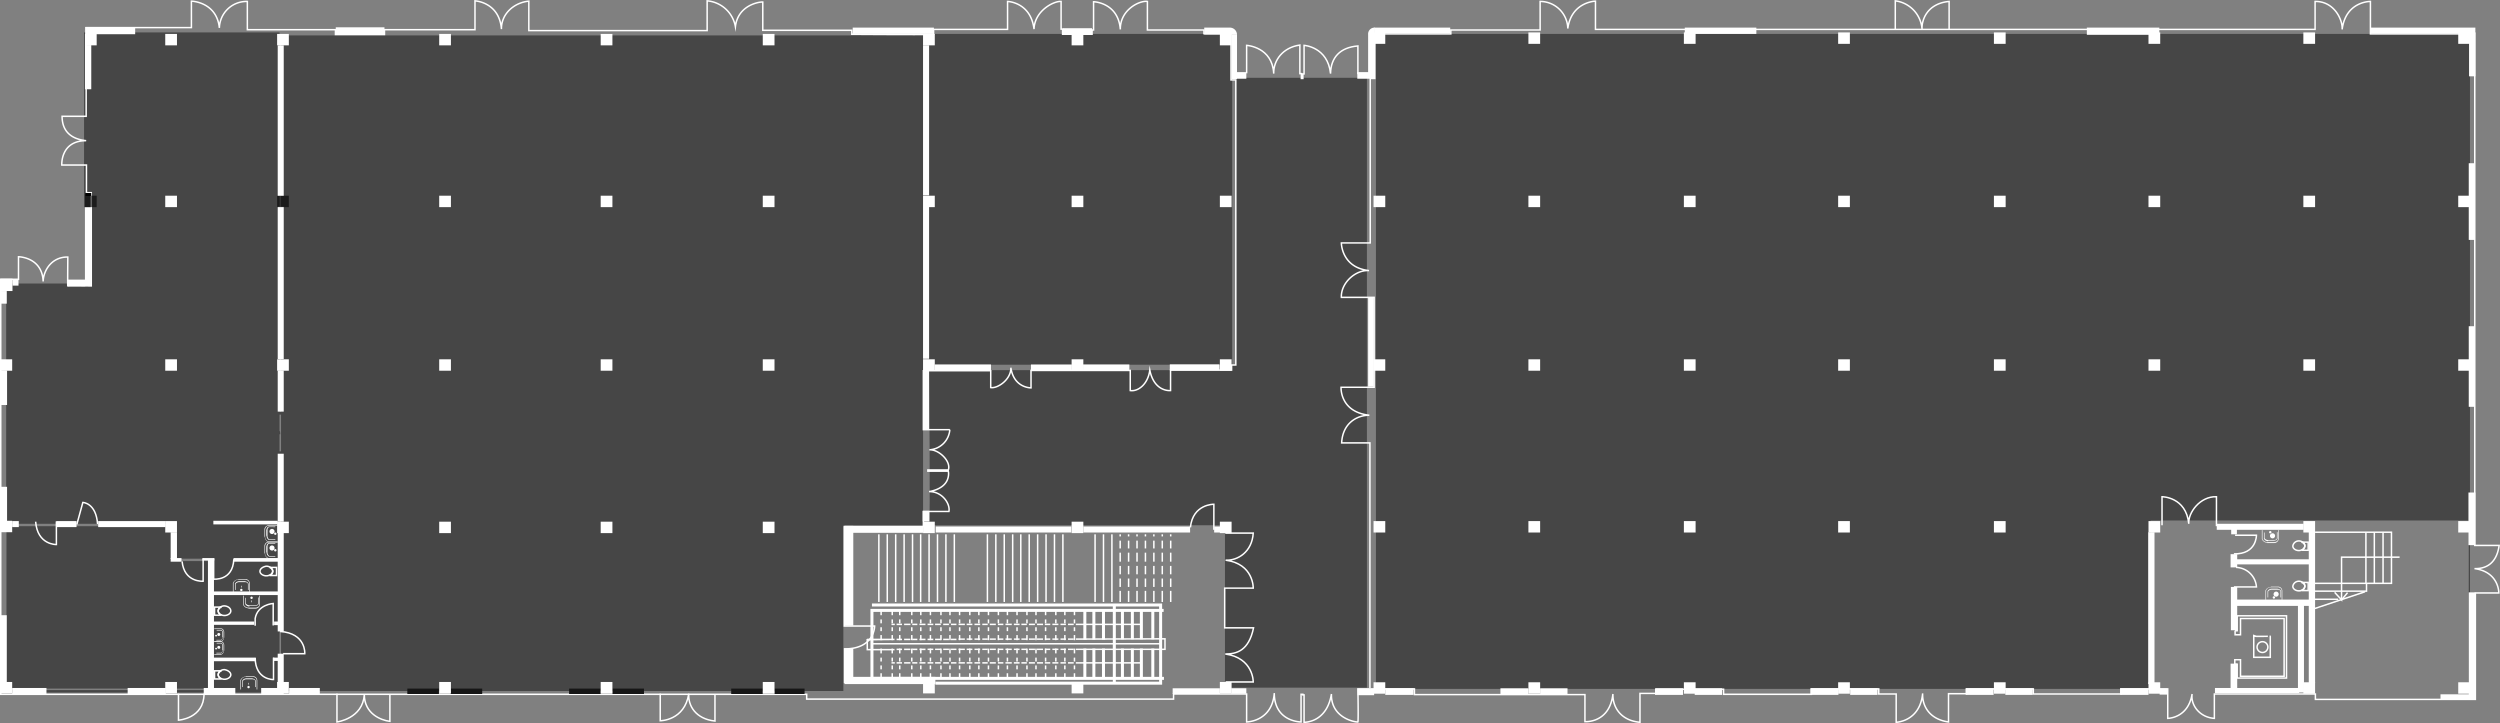 <svg id="Layer_1" data-name="Layer 1" xmlns="http://www.w3.org/2000/svg" viewBox="0 0 831.34 240.45"><rect x="0" y="0" width="831.34" height="240.45" fill="#808080" stroke="none"/><defs><style>.cls-1{fill:#464646;}.cls-2,.cls-4,.cls-5{fill:none;stroke-miterlimit:10;}.cls-2,.cls-4{stroke:#fff;}.cls-2{stroke-width:0.5px;}.cls-3{fill:#fff;}.cls-5{stroke:#464646;}.cls-6{fill:#161616;}.cls-7{opacity:0.6;isolation:isolate;}</style></defs><title>floor-1</title><g id="_1_სართული" data-name="1 სართული"><rect id="_4ოთახი" data-name="4ოთახი" class="cls-1" x="308.95" y="11.28" width="100.8" height="110"/><path id="_5ოთახი" data-name="5ოთახი" class="cls-1" d="M308.4,178.7h98.4v54H454V29.9H410.4v95.5H409v1.7H308.4S308.9,178.7,308.4,178.7Z" transform="translate(0.55 -4.02)"/><polygon id="_1ოთახი" data-name="1ოთახი" class="cls-1" points="92.95 10.78 92.95 230.28 2.05 230.28 2.05 229.48 70.25 229.48 70.25 185.78 57.25 185.78 57.25 174.18 2.05 174.18 2.05 94.28 27.95 94.28 27.95 10.78 92.95 10.78"/><polygon id="_6ოთახი" data-name="6ოთახი" class="cls-1" points="821.35 11.28 821.35 229.08 820.95 229.08 820.95 173.08 715.15 173.08 715.15 229.08 457.55 229.08 457.55 11.28 821.35 11.28"/><polygon id="_3ოთახი" data-name="3ოთახი" class="cls-1" points="306.95 11.78 306.95 175.08 280.45 175.08 280.45 229.78 93.45 229.78 93.45 11.78 306.95 11.78"/><polygon id="_2ოთახი" data-name="2ოთახი" class="cls-1" points="69.95 186.58 69.95 228.98 2.15 228.98 2.15 174.98 57.15 174.98 57.15 186.58 69.95 186.58"/><path class="cls-2" d="M407,230.8h9.2s.1-8-9.3-9.3c3.7,0,7.8-1,9.4-8.7h-9.6V199.6h9.5s.2-8.1-9.2-9.3c4,.2,8.8-2.7,9.2-9h-9.3" transform="translate(0.55 -4.02)"/><path class="cls-2" d="M403.1,180.2v-8.5s-7-.1-7.8,7.7" transform="translate(0.55 -4.02)"/><path class="cls-2" d="M718.4,178.7v-9.5s8,0,8.9,9c-.3-3.7,3.8-9.2,9.2-9V179" transform="translate(0.55 -4.02)"/><path class="cls-2" d="M742.7,182h7.1s.1,6.4-7.5,6.2" transform="translate(0.55 -4.02)"/><path class="cls-2" d="M742.3,199.2h7.5a7,7,0,0,0-6.8-6.5" transform="translate(0.55 -4.02)"/><path class="cls-2" d="M629.7,13.8V4.3a10.21,10.21,0,0,1,8.9,9.5c-.2-3,1.6-8.6,9-9.3v9.2" transform="translate(0.55 -4.02)"/><path class="cls-2" d="M414,28.4V19.1s8.6.5,9,9.4c-.1-4.5,3.1-8.7,8.7-9.5v9.5h.5v1.6h.5V28.6h.4V19.1s7.9.5,8.8,9.4c.1-5.3,3.1-8.7,9.1-9.2v9.4" transform="translate(0.55 -4.02)"/><rect class="cls-3" x="91.15" y="206.68" width="1.9" height="1.2"/><polyline class="cls-2" points="769.85 176.98 795.25 176.98 795.25 193.98 769.65 193.98"/><line class="cls-2" x1="786.75" y1="193.98" x2="786.75" y2="177.08"/><line class="cls-2" x1="789.55" y1="193.98" x2="789.55" y2="177.08"/><line class="cls-2" x1="792.45" y1="193.98" x2="792.45" y2="177.08"/><polyline class="cls-2" points="776.35 196.98 778.65 199.48 778.65 185.28 797.95 185.28"/><line class="cls-2" x1="780.65" y1="197.08" x2="778.65" y2="199.48"/><polyline class="cls-2" points="769.55 196.58 786.95 196.58 786.95 194.18"/><path class="cls-2" d="M768.9,203.3H777" transform="translate(0.55 -4.02)"/><path class="cls-2" d="M769.1,206.4c.2-.1,16.8-5.6,16.8-5.6" transform="translate(0.55 -4.02)"/><path class="cls-2" d="M455,232.8V151.3h-9.4c.3-6.4,4.9-9.2,9.2-9.2-9.9-1.1-9.4-9.3-9.4-9.3h11V102.9H445.5c-.2-4.7,4.6-9.2,9.2-8.9-9.2-1-9.2-9.2-9.2-9.2h9.6V30.1h1.5V15.3h25.3V14h29.7V4.5a9.2,9.2,0,0,1,9.2,9C522,4.6,530,4.4,530,4.4v9.4H769.3V4.5c6.3-.1,9.2,6,9,9.3,1.2-9.4,9.4-9.3,9.4-9.3V15.3h34.7V185.4h8.1c-.9,6.5-4.9,7.8-8.2,7.7,8.2,1.1,8.1,8.1,8.1,8.1h-7.8v35.4H769.4v-1.8H735.8v8.1c-4.7-.3-7.9-4.2-7.4-8.1-1.3,8.1-8.1,8.1-8.1,8.1v-9.8H704.7v1.7H675.6v-1.7H653.4v1.6h-6v9.4c-6.4-.9-8.8-5.4-8.6-9.5-.9,9.4-8.8,9.6-8.8,9.6v-9.4h-5.8v-1.7H601.8v1.8H572.6v-1.7H550.3v1.4h-5.5v9.6c-5.9-.5-9.1-4.5-9-9.4-1.1,9.8-9.3,9.2-9.3,9.2v-9H469.8v-1.9H451s.2,10.4,0,11c-.9.1-9-1.3-8.8-9.3-1.6,9.7-9.1,9.4-9.1,9.4v-9.1h-.4v-.2h-.6v9.2s-8.9,0-8.9-9.6c-.7,9.5-9.2,9.6-9.2,9.6v-9.3H389.7v1.7h-122v-1.6H-.3V96.9H5.6V89.4s7.9.1,8.2,8.2c.1-3.7,2.9-8.2,8.2-8.1,0,.8-.1,9.7,0,9.6s7.8,0,7.8,0v-31H28.2V58.9H20s-.5-8.1,8.1-8.1c-2.9-.3-8-1.6-8-8.1h8V13.2h35V4.4s8.4.2,9.3,8.9a9.05,9.05,0,0,1,9.3-8.8v9.4H111v1.6h16.3V13.9h30.1V4.3s8.1.4,8.8,9.4c-.1-5,4.1-8.8,9.1-9.3v9.8h59.3V4.3a10.43,10.43,0,0,1,9.4,8.6c.8-7.1,7.8-8.3,9.1-8.2v9.4h29.6v1.3s27.2.2,27.2,0V13.8h24.6V4.5s7.7.2,8.8,9.2c.2-6.2,6.7-9.4,9-9.2v9.2h.5v1.7h9.8V14h.5V4.6s8.2.2,8.9,9.2c-.1-6.6,6.5-9.7,9-9.3V14h18.8v1.2h9V30.6h1.6v94.8H409v1.7H388.7v6.8s-5.4.6-6.9-6.8c-.6,4.7-3.9,7.2-6.5,6.8v-6.7h-33V133s-5.7.1-6.7-6.7c.1,3.9-4.4,7-6.7,6.6v-5.6H306.5v19.6h8.8a7.24,7.24,0,0,1-6.8,6.7c3.1-.2,7.3,3.8,6.3,6.7H308v.4h6.8s1.3,5.4-6.4,6.8c4.3-.1,7.1,4,6.6,6.6h-8.5v5H280.2v33.1h10.1s.1,7.6-10,7.6v11.4" transform="translate(0.55 -4.02)"/><line class="cls-2" x1="292.25" y1="177.68" x2="292.25" y2="200.18"/><line class="cls-2" x1="295.05" y1="177.68" x2="295.05" y2="200.18"/><line class="cls-2" x1="297.85" y1="177.68" x2="297.85" y2="200.18"/><line class="cls-2" x1="300.65" y1="177.68" x2="300.65" y2="200.18"/><line class="cls-2" x1="303.45" y1="177.68" x2="303.45" y2="200.18"/><line class="cls-2" x1="306.15" y1="177.68" x2="306.15" y2="200.18"/><line class="cls-2" x1="308.95" y1="177.68" x2="308.95" y2="200.18"/><line class="cls-2" x1="311.75" y1="177.68" x2="311.75" y2="200.18"/><line class="cls-2" x1="314.55" y1="177.68" x2="314.55" y2="200.18"/><line class="cls-2" x1="317.35" y1="177.68" x2="317.35" y2="200.18"/><line class="cls-2" x1="328.35" y1="177.68" x2="328.35" y2="200.18"/><line class="cls-2" x1="331.15" y1="177.68" x2="331.15" y2="200.18"/><line class="cls-2" x1="333.95" y1="177.68" x2="333.95" y2="200.18"/><line class="cls-2" x1="336.75" y1="177.68" x2="336.75" y2="200.18"/><line class="cls-2" x1="339.45" y1="177.68" x2="339.45" y2="200.18"/><line class="cls-2" x1="342.25" y1="177.68" x2="342.25" y2="200.18"/><line class="cls-2" x1="345.05" y1="177.68" x2="345.05" y2="200.18"/><line class="cls-2" x1="347.85" y1="177.68" x2="347.85" y2="200.18"/><line class="cls-2" x1="350.65" y1="177.68" x2="350.65" y2="200.18"/><line class="cls-2" x1="353.45" y1="177.68" x2="353.45" y2="200.18"/><line class="cls-2" x1="364.15" y1="177.68" x2="364.15" y2="200.18"/><line class="cls-2" x1="366.95" y1="177.68" x2="366.95" y2="200.18"/><line class="cls-2" x1="369.75" y1="177.68" x2="369.75" y2="200.18"/><rect class="cls-3" x="372.25" y="177.68" width="0.5" height="0.7"/><rect class="cls-3" x="372.25" y="179.78" width="0.5" height="2.6"/><rect class="cls-3" x="372.25" y="183.78" width="0.5" height="3"/><rect class="cls-3" x="372.25" y="188.18" width="0.5" height="2.8"/><rect class="cls-3" x="372.25" y="192.38" width="0.5" height="2.8"/><rect class="cls-3" x="372.25" y="196.48" width="0.5" height="3.7"/><rect class="cls-3" x="375.05" y="177.68" width="0.5" height="0.7"/><rect class="cls-3" x="375.05" y="179.78" width="0.5" height="2.6"/><rect class="cls-3" x="375.05" y="183.78" width="0.5" height="3"/><rect class="cls-3" x="375.05" y="188.18" width="0.5" height="2.8"/><rect class="cls-3" x="375.05" y="192.38" width="0.5" height="2.8"/><rect class="cls-3" x="375.05" y="196.48" width="0.5" height="3.7"/><rect class="cls-3" x="377.85" y="177.68" width="0.5" height="0.7"/><rect class="cls-3" x="377.85" y="179.78" width="0.5" height="2.6"/><rect class="cls-3" x="377.85" y="183.78" width="0.5" height="3"/><rect class="cls-3" x="377.85" y="188.18" width="0.5" height="2.8"/><rect class="cls-3" x="377.85" y="192.38" width="0.5" height="2.8"/><rect class="cls-3" x="377.85" y="196.48" width="0.5" height="3.7"/><rect class="cls-3" x="380.65" y="177.68" width="0.5" height="0.7"/><rect class="cls-3" x="380.65" y="179.78" width="0.5" height="2.6"/><rect class="cls-3" x="380.65" y="183.78" width="0.5" height="3"/><rect class="cls-3" x="380.65" y="188.18" width="0.5" height="2.8"/><rect class="cls-3" x="380.65" y="192.38" width="0.5" height="2.8"/><rect class="cls-3" x="380.65" y="196.48" width="0.5" height="3.7"/><rect class="cls-3" x="383.45" y="177.68" width="0.5" height="0.7"/><rect class="cls-3" x="383.45" y="179.78" width="0.5" height="2.6"/><rect class="cls-3" x="383.45" y="183.78" width="0.5" height="3"/><rect class="cls-3" x="383.45" y="188.18" width="0.5" height="2.8"/><rect class="cls-3" x="383.45" y="192.38" width="0.5" height="2.8"/><rect class="cls-3" x="383.45" y="196.48" width="0.5" height="3.7"/><rect class="cls-3" x="386.25" y="177.68" width="0.5" height="0.7"/><rect class="cls-3" x="386.25" y="179.78" width="0.5" height="2.6"/><rect class="cls-3" x="386.25" y="183.78" width="0.5" height="3"/><rect class="cls-3" x="386.25" y="188.18" width="0.5" height="2.8"/><rect class="cls-3" x="386.25" y="192.38" width="0.5" height="2.8"/><rect class="cls-3" x="386.25" y="196.48" width="0.5" height="3.7"/><rect class="cls-3" x="389.05" y="177.68" width="0.5" height="0.7"/><rect class="cls-3" x="389.05" y="179.78" width="0.5" height="2.6"/><rect class="cls-3" x="389.05" y="183.78" width="0.5" height="3"/><rect class="cls-3" x="389.05" y="188.18" width="0.5" height="2.8"/><rect class="cls-3" x="389.05" y="192.38" width="0.5" height="2.8"/><rect class="cls-3" x="389.05" y="196.48" width="0.5" height="3.7"/><polyline class="cls-4" points="289.95 201.18 385.95 201.18 385.95 227.18 358.35 227.18 311.05 227.18"/><polyline class="cls-4" points="386.95 202.98 289.95 202.98 289.95 225.58 387.05 225.58"/><line class="cls-2" x1="385.95" y1="214.08" x2="290.15" y2="214.08"/><line class="cls-4" x1="370.55" y1="201.08" x2="370.55" y2="226.88"/><line class="cls-4" x1="373.25" y1="202.68" x2="373.25" y2="212.58"/><line class="cls-4" x1="376.55" y1="202.68" x2="376.55" y2="212.58"/><line class="cls-4" x1="379.55" y1="202.68" x2="379.55" y2="212.58"/><line class="cls-4" x1="383.35" y1="202.68" x2="383.35" y2="212.58"/><line class="cls-4" x1="373.25" y1="215.68" x2="373.25" y2="225.58"/><line class="cls-4" x1="366.95" y1="215.68" x2="366.95" y2="225.58"/><line class="cls-4" x1="363.75" y1="215.68" x2="363.75" y2="225.58"/><line class="cls-4" x1="360.75" y1="215.68" x2="360.75" y2="225.58"/><rect class="cls-3" x="357.05" y="215.68" width="0.5" height="1.6"/><rect class="cls-3" x="357.05" y="218.68" width="0.5" height="1.3"/><rect class="cls-3" x="357.05" y="221.28" width="0.5" height="1.3"/><rect class="cls-3" x="357.05" y="223.88" width="0.5" height="1.7"/><rect class="cls-3" x="353.85" y="215.68" width="0.5" height="1.6"/><rect class="cls-3" x="353.85" y="218.68" width="0.5" height="1.3"/><rect class="cls-3" x="353.85" y="221.28" width="0.5" height="1.3"/><rect class="cls-3" x="353.85" y="223.88" width="0.5" height="1.7"/><rect class="cls-3" x="350.85" y="215.68" width="0.5" height="1.6"/><rect class="cls-3" x="350.85" y="218.68" width="0.5" height="1.3"/><rect class="cls-3" x="350.85" y="221.28" width="0.5" height="1.3"/><rect class="cls-3" x="350.85" y="223.88" width="0.5" height="1.7"/><rect class="cls-3" x="347.45" y="215.68" width="0.5" height="1.6"/><rect class="cls-3" x="347.45" y="218.68" width="0.5" height="1.3"/><rect class="cls-3" x="347.45" y="221.28" width="0.5" height="1.3"/><rect class="cls-3" x="347.45" y="223.88" width="0.5" height="1.7"/><rect class="cls-3" x="344.25" y="215.68" width="0.5" height="1.6"/><rect class="cls-3" x="344.25" y="218.68" width="0.5" height="1.3"/><rect class="cls-3" x="344.25" y="221.28" width="0.5" height="1.3"/><rect class="cls-3" x="344.25" y="223.88" width="0.5" height="1.7"/><rect class="cls-3" x="341.25" y="215.68" width="0.5" height="1.6"/><rect class="cls-3" x="341.25" y="218.68" width="0.5" height="1.3"/><rect class="cls-3" x="341.25" y="221.28" width="0.5" height="1.3"/><rect class="cls-3" x="341.25" y="223.88" width="0.5" height="1.7"/><rect class="cls-3" x="337.95" y="215.68" width="0.5" height="1.6"/><rect class="cls-3" x="337.95" y="218.68" width="0.5" height="1.3"/><rect class="cls-3" x="337.95" y="221.28" width="0.5" height="1.3"/><rect class="cls-3" x="337.95" y="223.88" width="0.5" height="1.7"/><rect class="cls-3" x="334.75" y="215.68" width="0.5" height="1.6"/><rect class="cls-3" x="334.75" y="218.68" width="0.5" height="1.3"/><rect class="cls-3" x="334.75" y="221.28" width="0.5" height="1.3"/><rect class="cls-3" x="334.75" y="223.88" width="0.5" height="1.7"/><rect class="cls-3" x="331.75" y="215.68" width="0.5" height="1.6"/><rect class="cls-3" x="331.75" y="218.68" width="0.5" height="1.3"/><rect class="cls-3" x="331.75" y="221.28" width="0.5" height="1.3"/><rect class="cls-3" x="331.75" y="223.88" width="0.5" height="1.7"/><rect class="cls-3" x="328.45" y="215.68" width="0.5" height="1.6"/><rect class="cls-3" x="328.45" y="218.68" width="0.5" height="1.3"/><rect class="cls-3" x="328.45" y="221.28" width="0.5" height="1.3"/><rect class="cls-3" x="328.45" y="223.88" width="0.5" height="1.7"/><rect class="cls-3" x="325.25" y="215.68" width="0.5" height="1.6"/><rect class="cls-3" x="325.25" y="218.68" width="0.5" height="1.3"/><rect class="cls-3" x="325.25" y="221.28" width="0.5" height="1.3"/><rect class="cls-3" x="325.25" y="223.88" width="0.5" height="1.7"/><rect class="cls-3" x="322.25" y="215.68" width="0.5" height="1.6"/><rect class="cls-3" x="322.25" y="218.68" width="0.5" height="1.3"/><rect class="cls-3" x="322.25" y="221.28" width="0.5" height="1.3"/><rect class="cls-3" x="322.25" y="223.88" width="0.5" height="1.7"/><rect class="cls-3" x="318.85" y="215.68" width="0.5" height="1.6"/><rect class="cls-3" x="318.85" y="218.68" width="0.5" height="1.3"/><rect class="cls-3" x="318.85" y="221.28" width="0.5" height="1.3"/><rect class="cls-3" x="318.85" y="223.88" width="0.5" height="1.7"/><rect class="cls-3" x="315.65" y="215.68" width="0.5" height="1.6"/><rect class="cls-3" x="315.65" y="218.68" width="0.5" height="1.3"/><rect class="cls-3" x="315.65" y="221.28" width="0.5" height="1.3"/><rect class="cls-3" x="315.65" y="223.88" width="0.5" height="1.7"/><rect class="cls-3" x="312.65" y="215.68" width="0.5" height="1.6"/><rect class="cls-3" x="312.65" y="218.68" width="0.5" height="1.3"/><rect class="cls-3" x="312.65" y="221.28" width="0.5" height="1.3"/><rect class="cls-3" x="312.65" y="223.88" width="0.5" height="1.7"/><rect class="cls-3" x="309.15" y="215.68" width="0.5" height="1.6"/><rect class="cls-3" x="309.15" y="218.68" width="0.5" height="1.3"/><rect class="cls-3" x="309.15" y="221.28" width="0.5" height="1.3"/><rect class="cls-3" x="309.15" y="223.88" width="0.5" height="1.7"/><rect class="cls-3" x="305.95" y="215.68" width="0.5" height="1.6"/><rect class="cls-3" x="305.95" y="218.68" width="0.5" height="1.3"/><rect class="cls-3" x="305.95" y="221.28" width="0.5" height="1.3"/><rect class="cls-3" x="305.95" y="223.88" width="0.5" height="1.7"/><rect class="cls-3" x="302.95" y="215.68" width="0.5" height="1.6"/><rect class="cls-3" x="302.95" y="218.68" width="0.5" height="1.3"/><rect class="cls-3" x="302.95" y="221.28" width="0.5" height="1.3"/><rect class="cls-3" x="302.95" y="223.88" width="0.5" height="1.7"/><rect class="cls-3" x="298.95" y="215.68" width="0.5" height="1.6"/><rect class="cls-3" x="298.95" y="218.68" width="0.5" height="1.3"/><rect class="cls-3" x="298.95" y="221.28" width="0.5" height="1.3"/><rect class="cls-3" x="298.95" y="223.88" width="0.5" height="1.7"/><rect class="cls-3" x="296.45" y="215.68" width="0.5" height="1.6"/><rect class="cls-3" x="296.45" y="218.68" width="0.5" height="1.3"/><rect class="cls-3" x="296.45" y="221.28" width="0.5" height="1.3"/><rect class="cls-3" x="296.45" y="223.88" width="0.5" height="1.7"/><rect class="cls-3" x="292.75" y="215.68" width="0.5" height="1.6"/><rect class="cls-3" x="292.75" y="218.68" width="0.5" height="1.3"/><rect class="cls-3" x="292.75" y="221.28" width="0.5" height="1.3"/><rect class="cls-3" x="292.75" y="223.88" width="0.5" height="1.7"/><rect class="cls-3" x="357.05" y="202.98" width="0.5" height="1.6"/><rect class="cls-3" x="357.05" y="205.98" width="0.5" height="1.3"/><rect class="cls-3" x="357.05" y="208.58" width="0.5" height="1.3"/><rect class="cls-3" x="357.05" y="211.18" width="0.5" height="1.7"/><rect class="cls-3" x="353.85" y="202.98" width="0.5" height="1.6"/><rect class="cls-3" x="353.85" y="205.98" width="0.5" height="1.3"/><rect class="cls-3" x="353.85" y="208.58" width="0.5" height="1.3"/><rect class="cls-3" x="353.85" y="211.18" width="0.5" height="1.7"/><rect class="cls-3" x="350.85" y="202.98" width="0.5" height="1.6"/><rect class="cls-3" x="350.85" y="205.98" width="0.5" height="1.3"/><rect class="cls-3" x="350.85" y="208.58" width="0.5" height="1.3"/><rect class="cls-3" x="350.85" y="211.18" width="0.5" height="1.7"/><rect class="cls-3" x="347.45" y="202.98" width="0.5" height="1.6"/><rect class="cls-3" x="347.45" y="205.98" width="0.5" height="1.3"/><rect class="cls-3" x="347.45" y="208.58" width="0.5" height="1.3"/><rect class="cls-3" x="347.45" y="211.18" width="0.5" height="1.7"/><rect class="cls-3" x="344.25" y="202.98" width="0.5" height="1.6"/><rect class="cls-3" x="344.25" y="205.98" width="0.5" height="1.3"/><rect class="cls-3" x="344.25" y="208.58" width="0.5" height="1.3"/><rect class="cls-3" x="344.25" y="211.18" width="0.5" height="1.7"/><rect class="cls-3" x="341.25" y="202.98" width="0.5" height="1.6"/><rect class="cls-3" x="341.25" y="205.98" width="0.5" height="1.3"/><rect class="cls-3" x="341.25" y="208.58" width="0.5" height="1.3"/><rect class="cls-3" x="341.25" y="211.18" width="0.5" height="1.7"/><rect class="cls-3" x="337.95" y="202.98" width="0.5" height="1.6"/><rect class="cls-3" x="337.95" y="205.98" width="0.5" height="1.3"/><rect class="cls-3" x="337.95" y="208.58" width="0.5" height="1.3"/><rect class="cls-3" x="337.95" y="211.18" width="0.5" height="1.7"/><rect class="cls-3" x="334.75" y="202.98" width="0.5" height="1.6"/><rect class="cls-3" x="334.75" y="205.98" width="0.5" height="1.3"/><rect class="cls-3" x="334.75" y="208.58" width="0.5" height="1.3"/><rect class="cls-3" x="334.75" y="211.18" width="0.5" height="1.7"/><rect class="cls-3" x="331.75" y="202.98" width="0.5" height="1.6"/><rect class="cls-3" x="331.75" y="205.98" width="0.5" height="1.3"/><rect class="cls-3" x="331.75" y="208.58" width="0.5" height="1.3"/><rect class="cls-3" x="331.75" y="211.18" width="0.5" height="1.7"/><rect class="cls-3" x="328.45" y="202.98" width="0.5" height="1.6"/><rect class="cls-3" x="328.45" y="205.98" width="0.5" height="1.3"/><rect class="cls-3" x="328.45" y="208.58" width="0.5" height="1.3"/><rect class="cls-3" x="328.45" y="211.18" width="0.5" height="1.7"/><rect class="cls-3" x="325.25" y="202.98" width="0.5" height="1.6"/><rect class="cls-3" x="325.25" y="205.98" width="0.5" height="1.3"/><rect class="cls-3" x="325.25" y="208.58" width="0.5" height="1.3"/><rect class="cls-3" x="325.25" y="211.18" width="0.5" height="1.7"/><rect class="cls-3" x="322.25" y="202.98" width="0.5" height="1.6"/><rect class="cls-3" x="322.25" y="205.98" width="0.5" height="1.3"/><rect class="cls-3" x="322.25" y="208.58" width="0.5" height="1.3"/><rect class="cls-3" x="322.25" y="211.18" width="0.5" height="1.7"/><rect class="cls-3" x="318.85" y="202.98" width="0.5" height="1.6"/><rect class="cls-3" x="318.85" y="205.98" width="0.5" height="1.3"/><rect class="cls-3" x="318.85" y="208.58" width="0.5" height="1.3"/><rect class="cls-3" x="318.85" y="211.18" width="0.5" height="1.7"/><rect class="cls-3" x="315.65" y="202.98" width="0.5" height="1.6"/><rect class="cls-3" x="315.65" y="205.98" width="0.5" height="1.3"/><rect class="cls-3" x="315.65" y="208.58" width="0.5" height="1.3"/><rect class="cls-3" x="315.65" y="211.18" width="0.5" height="1.7"/><rect class="cls-3" x="312.65" y="202.98" width="0.5" height="1.6"/><rect class="cls-3" x="312.65" y="205.98" width="0.5" height="1.3"/><rect class="cls-3" x="312.65" y="208.58" width="0.5" height="1.3"/><rect class="cls-3" x="312.65" y="211.18" width="0.5" height="1.7"/><rect class="cls-3" x="309.15" y="202.98" width="0.5" height="1.6"/><rect class="cls-3" x="309.15" y="205.98" width="0.5" height="1.3"/><rect class="cls-3" x="309.15" y="208.58" width="0.5" height="1.3"/><rect class="cls-3" x="309.15" y="211.18" width="0.5" height="1.7"/><rect class="cls-3" x="305.95" y="202.98" width="0.5" height="1.6"/><rect class="cls-3" x="305.95" y="205.98" width="0.5" height="1.3"/><rect class="cls-3" x="305.95" y="208.58" width="0.5" height="1.3"/><rect class="cls-3" x="305.95" y="211.18" width="0.5" height="1.7"/><rect class="cls-3" x="302.95" y="202.98" width="0.5" height="1.6"/><rect class="cls-3" x="302.95" y="205.98" width="0.5" height="1.3"/><rect class="cls-3" x="302.95" y="208.58" width="0.5" height="1.3"/><rect class="cls-3" x="302.95" y="211.18" width="0.5" height="1.7"/><rect class="cls-3" x="298.95" y="202.98" width="0.5" height="1.6"/><rect class="cls-3" x="298.95" y="205.98" width="0.5" height="1.3"/><rect class="cls-3" x="298.95" y="208.58" width="0.5" height="1.3"/><rect class="cls-3" x="298.95" y="211.18" width="0.5" height="1.7"/><rect class="cls-3" x="296.45" y="202.98" width="0.5" height="1.6"/><rect class="cls-3" x="296.45" y="205.98" width="0.5" height="1.3"/><rect class="cls-3" x="296.45" y="208.58" width="0.5" height="1.3"/><rect class="cls-3" x="296.45" y="211.18" width="0.5" height="1.7"/><rect class="cls-3" x="292.75" y="202.98" width="0.5" height="1.6"/><rect class="cls-3" x="292.75" y="205.98" width="0.5" height="1.3"/><rect class="cls-3" x="292.75" y="208.58" width="0.5" height="1.3"/><rect class="cls-3" x="292.75" y="211.18" width="0.5" height="1.7"/><line class="cls-4" x1="366.95" y1="202.78" x2="366.95" y2="212.68"/><line class="cls-4" x1="363.75" y1="202.78" x2="363.75" y2="212.68"/><line class="cls-4" x1="360.75" y1="202.78" x2="360.75" y2="212.68"/><line class="cls-4" x1="376.55" y1="215.68" x2="376.55" y2="225.58"/><line class="cls-4" x1="379.55" y1="215.68" x2="379.55" y2="225.58"/><line class="cls-4" x1="383.35" y1="215.68" x2="383.35" y2="225.58"/><rect class="cls-3" x="296.45" y="220.18" width="1.1" height="0.5"/><rect class="cls-3" x="298.15" y="220.18" width="1.8" height="0.5"/><rect class="cls-3" x="300.65" y="220.18" width="2.1" height="0.5"/><rect class="cls-3" x="303.35" y="220.18" width="1.7" height="0.5"/><rect class="cls-3" x="305.75" y="220.18" width="2" height="0.5"/><rect class="cls-3" x="308.45" y="220.18" width="1.9" height="0.5"/><rect class="cls-3" x="310.95" y="220.18" width="1.9" height="0.5"/><rect class="cls-3" x="313.65" y="220.18" width="1.9" height="0.5"/><rect class="cls-3" x="316.25" y="220.18" width="1.8" height="0.5"/><rect class="cls-3" x="318.75" y="220.18" width="2.1" height="0.5"/><rect class="cls-3" x="321.45" y="220.18" width="1.9" height="0.5"/><rect class="cls-3" x="324.05" y="220.18" width="1.9" height="0.5"/><rect class="cls-3" x="326.65" y="220.18" width="1.8" height="0.5"/><rect class="cls-3" x="329.15" y="220.18" width="2" height="0.5"/><rect class="cls-3" x="331.85" y="220.18" width="1.8" height="0.5"/><rect class="cls-3" x="334.35" y="220.18" width="2.1" height="0.5"/><rect class="cls-3" x="337.15" y="220.18" width="1.9" height="0.5"/><rect class="cls-3" x="339.65" y="220.18" width="1.8" height="0.5"/><rect class="cls-3" x="342.15" y="220.18" width="2" height="0.5"/><rect class="cls-3" x="344.85" y="220.18" width="2" height="0.5"/><rect class="cls-3" x="347.45" y="220.18" width="1.8" height="0.5"/><rect class="cls-3" x="349.95" y="220.18" width="2" height="0.5"/><rect class="cls-3" x="352.65" y="220.18" width="1.8" height="0.5"/><rect class="cls-3" x="355.15" y="220.18" width="1.9" height="0.5"/><rect class="cls-3" x="357.75" y="220.18" width="21.8" height="0.5"/><rect class="cls-3" x="296.45" y="207.38" width="1.1" height="0.5"/><rect class="cls-3" x="298.15" y="207.38" width="1.8" height="0.5"/><rect class="cls-3" x="300.65" y="207.38" width="2.1" height="0.5"/><rect class="cls-3" x="303.35" y="207.38" width="1.7" height="0.5"/><rect class="cls-3" x="305.75" y="207.38" width="2" height="0.5"/><rect class="cls-3" x="308.45" y="207.38" width="1.9" height="0.5"/><rect class="cls-3" x="310.95" y="207.38" width="1.9" height="0.5"/><rect class="cls-3" x="313.65" y="207.38" width="1.9" height="0.5"/><rect class="cls-3" x="316.25" y="207.38" width="1.8" height="0.5"/><rect class="cls-3" x="318.75" y="207.38" width="2.1" height="0.5"/><rect class="cls-3" x="321.45" y="207.38" width="1.9" height="0.5"/><rect class="cls-3" x="324.05" y="207.38" width="1.9" height="0.5"/><rect class="cls-3" x="326.65" y="207.38" width="1.8" height="0.5"/><rect class="cls-3" x="329.15" y="207.38" width="2" height="0.5"/><rect class="cls-3" x="331.85" y="207.38" width="1.8" height="0.5"/><rect class="cls-3" x="334.35" y="207.38" width="2.1" height="0.5"/><rect class="cls-3" x="337.15" y="207.38" width="1.9" height="0.5"/><rect class="cls-3" x="339.65" y="207.38" width="1.8" height="0.5"/><rect class="cls-3" x="342.15" y="207.38" width="2" height="0.5"/><rect class="cls-3" x="344.85" y="207.38" width="2" height="0.5"/><rect class="cls-3" x="347.45" y="207.38" width="1.8" height="0.5"/><rect class="cls-3" x="349.95" y="207.38" width="2" height="0.5"/><rect class="cls-3" x="352.65" y="207.38" width="1.8" height="0.5"/><rect class="cls-3" x="355.15" y="207.38" width="1.9" height="0.5"/><rect class="cls-3" x="357.75" y="207.38" width="21.8" height="0.5"/><path class="cls-3" d="M300.1,219.7v.5h2.1v-.5Zm-2.5,0v.5h1.8v-.5Zm2.5,0v.5h2.1v-.5Zm2.7,0v.5h1.7v-.5Zm2.4,0v.5h2v-.5Zm-7.6,0v.5h1.8v-.5Zm10.3-3.3v.5h1.9v-.5Zm0,3.3v.5h1.9v-.5Zm2.5-3.3v.5h1.9v-.5Zm0,3.3v.5h1.9v-.5Zm5.3-3.3v.5h1.8v-.5Zm0,3.3v.5h1.8v-.5Zm5.2-3.4v.5h1.9v-.5Zm0,3.4v.5h1.9v-.5Zm5.2-3.4v.5h1.8v-.5Zm0,3.4v.5h1.8v-.5Zm5.2-3.4v.5h1.8v-.5Zm0,3.4v.5h1.8v-.5Zm7.8-3.4v.5h1.8v-.5Zm0,3.4v.5h1.8v-.5Zm5.2-3.4v.5h2v-.5Zm7.8,0v.5h1.8v-.5Zm0,3.4v.5h1.8v-.5Zm5.1-3.4v.5l29.4-.1v3H357.2v.5h29.9v-4Zm-2.6,3.9h1.9v-.5h-1.9Zm0-3.4h1.9v-.5h-1.9Zm-5.2,2.9v.5h2v-.5Zm0-3.4v.5h2v-.5Zm-2.5,3.4v.5h1.8v-.5Zm0-3.4v.5h1.8v-.5Zm-2.6,3.4v.5h2v-.5Zm-2.7,0v.5h2v-.5Zm0-3.4v.5h2v-.5Zm-5,3.4v.5h1.9v-.5Zm0-3.4v.5h1.9v-.5Zm-2.8,3.4v.5h2.1v-.5Zm0-3.4v.5h2.1v-.5Zm-5.2,3.4v.5h2v-.5Zm0-3.4v.5h2v-.5Zm-5.1,3.4v.5h1.9v-.5Zm0-3.4v.5h1.9v-.5Zm-5.3,3.4v.5h2.1v-.5Zm0-3.4v.5h2.1v-.5Zm-5.1,3.4v.5H315v-.5Zm0-3.3v.5H315v-.5Zm-16.2.5v-.5h-9l-.2.1c-.2.1-.2.2-.1.5v3.3h9.3v-.5h-8.8V217Zm3.2,2.8v.5h2.1v-.5Zm2.7,0v.5h1.7v-.5Zm2.4,0v.5h2v-.5Zm-7.6,0v.5h1.8v-.5Zm2.5,0v.5h2.1v-.5Zm0-3.3v.5h2.1v-.5Zm2.7,0v.5h1.7v-.5Zm2.4,0v.5h2v-.5Zm-7.6,0v.5h1.8v-.5Zm2.5,3.3v.5h2.1v-.5Zm0,0v.5h2.1v-.5Zm2.7,0v.5h1.7v-.5Zm-5.2,0v.5h1.8v-.5Zm2.5,0v.5h2.1v-.5Zm-2.5,0v.5h1.8v-.5Z" transform="translate(0.55 -4.02)"/><path class="cls-5" d="M93.6,154.6H86.1s-.4-5.9,6.5-6.7a6.14,6.14,0,0,1-6.5-6.5h7.5" transform="translate(0.55 -4.02)"/><path class="cls-2" d="M58.8,234.7v8.8s8.5-.5,8.5-8.8" transform="translate(0.55 -4.02)"/><path class="cls-2" d="M111.5,234.7v9.4s8.6-1.1,9.1-9.1c0,6.3,5.4,8.5,8.5,8.9v-9.1" transform="translate(0.55 -4.02)"/><path class="cls-2" d="M219,234.7v9s8.1,0,9.5-9c-.3,4,2.3,8.4,8.7,9.1v-9" transform="translate(0.55 -4.02)"/><path class="cls-2" d="M90.4,222.7V230s-6,.2-6.1-7.2" transform="translate(0.55 -4.02)"/><path class="cls-2" d="M93.6,221.4h7.2s.5-6.8-8.2-7.4" transform="translate(0.55 -4.02)"/><path class="cls-2" d="M90.3,212v-7.3s-5.2.3-6,5v2.4" transform="translate(0.55 -4.02)"/><path class="cls-2" d="M70.5,189.7v6.9s6.4.7,6.7-6.6" transform="translate(0.55 -4.02)"/><path class="cls-2" d="M67,189.7v7.6s-6.3.5-7-6.6" transform="translate(0.55 -4.02)"/><path class="cls-2" d="M25,178.4l2-7.3s4.4.1,4.9,7.2" transform="translate(0.55 -4.02)"/><path class="cls-2" d="M18.2,177.4v7.7s-6.3.2-6.9-7.6" transform="translate(0.55 -4.02)"/><rect class="cls-3" x="280.85" y="225.08" width="30.2" height="2.4"/><rect class="cls-3" x="280.75" y="215.58" width="3" height="10"/><rect class="cls-3" x="280.75" y="174.88" width="3" height="33.2"/><rect class="cls-3" x="280.95" y="174.88" width="26" height="2.3"/><rect class="cls-3" x="306.85" y="169.88" width="2.2" height="3.5"/><rect class="cls-3" x="311.15" y="175.08" width="45.1" height="2"/><rect class="cls-3" x="360.25" y="175.08" width="35.5" height="2"/><rect class="cls-3" x="403.75" y="175.08" width="2" height="2"/><rect class="cls-3" x="306.95" y="123.18" width="2" height="19.6"/><rect class="cls-3" x="310.85" y="121.2" width="18.7" height="2"/><rect class="cls-3" x="342.83" y="121.22" width="13.6" height="2"/><rect class="cls-3" x="360.15" y="121.2" width="15.4" height="2"/><rect class="cls-3" x="389" y="121.16" width="16.5" height="2"/><rect class="cls-3" x="306.95" y="68.78" width="2" height="50.5"/><rect class="cls-3" x="306.95" y="15.08" width="2" height="49.8"/><rect class="cls-3" x="92.35" y="123.18" width="2" height="13.7"/><rect class="cls-3" x="92.35" y="150.88" width="2" height="22.6"/><rect class="cls-3" x="92.35" y="177.18" width="2" height="32.8"/><rect class="cls-3" x="92.35" y="217.38" width="2" height="13.5"/><rect class="cls-3" x="69.15" y="185.88" width="2" height="44.8"/><rect class="cls-3" x="92.35" y="68.78" width="2" height="50.6"/><rect class="cls-3" x="92.35" y="15.08" width="2" height="50.1"/><rect class="cls-3" x="70.65" y="218.68" width="14.4" height="1.2"/><rect class="cls-3" x="90.85" y="218.68" width="1.9" height="1.1"/><rect class="cls-3" x="67.75" y="228.78" width="10.5" height="2"/><rect class="cls-3" x="86.85" y="228.78" width="6.9" height="2"/><rect class="cls-3" x="96.15" y="228.78" width="10.2" height="2"/><rect class="cls-3" x="42.45" y="228.78" width="12.7" height="2"/><rect class="cls-3" x="4.05" y="228.78" width="11.4" height="2"/><rect class="cls-3" x="0.15" y="204.58" width="2.1" height="22.3"/><rect class="cls-3" x="70.65" y="206.68" width="13.9" height="1.1"/><rect class="cls-3" x="70.75" y="196.68" width="21.9" height="1.2"/><rect class="cls-3" x="77.65" y="185.58" width="15.1" height="1.2"/><rect class="cls-3" x="67.35" y="185.58" width="3.9" height="0.8"/><rect class="cls-3" x="56.75" y="185.58" width="3.6" height="1.2"/><rect class="cls-3" x="56.75" y="176.98" width="2.1" height="8.9"/><rect class="cls-3" x="70.95" y="173.18" width="21.4" height="1.2"/><rect class="cls-3" x="32.65" y="173.28" width="22.4" height="2"/><rect class="cls-3" x="18.75" y="173.28" width="6.7" height="2"/><rect class="cls-3" x="4.05" y="173.28" width="2.2" height="2"/><rect class="cls-3" x="0.05" y="161.88" width="2.3" height="11.4"/><rect class="cls-6" x="189.25" y="228.98" width="10.5" height="1.8"/><rect class="cls-6" x="149.85" y="228.98" width="10.5" height="1.8"/><rect class="cls-6" x="135.45" y="228.98" width="10.5" height="1.8"/><rect class="cls-3" x="0.15" y="123.18" width="2.2" height="11.5"/><rect class="cls-3" x="0.15" y="96.78" width="2.1" height="4.2"/><rect class="cls-3" x="4.15" y="92.88" width="2" height="2.1"/><rect class="cls-3" x="22.55" y="92.98" width="5.8" height="2.2"/><rect class="cls-3" x="563.55" y="228.88" width="9.1" height="2.2"/><rect class="cls-3" x="550.35" y="228.88" width="9.3" height="2.2"/><rect class="cls-3" x="512.15" y="228.88" width="9.1" height="2.2"/><rect class="cls-3" x="498.95" y="228.88" width="9.3" height="2.2"/><rect class="cls-3" x="460.65" y="228.88" width="9.4" height="2.2"/><rect class="cls-3" x="454.95" y="98.98" width="1.9" height="29.6"/><polygon class="cls-3" points="766.05 174.18 766.05 176.18 743.85 176.18 743.85 177.68 741.95 177.68 741.95 176.18 737.15 176.18 737.15 174.18 766.05 174.18"/><polygon class="cls-3" points="769.85 176.88 769.85 227.18 767.75 227.18 767.75 201.48 766.15 201.48 766.15 230.28 764.55 230.28 764.55 230.48 736.55 230.48 736.55 228.78 741.75 228.78 741.75 220.68 743.95 220.68 743.95 228.78 764.15 228.78 764.15 201.48 743.95 201.48 743.95 209.58 741.85 209.58 741.85 195.18 743.95 195.18 743.95 199.38 767.75 199.38 767.75 187.68 743.95 187.68 743.95 188.68 741.75 188.68 741.75 184.28 743.95 184.28 743.95 185.98 767.75 185.98 767.75 176.88 769.85 176.88"/><rect class="cls-3" x="718.15" y="228.98" width="2.5" height="2"/><rect class="cls-3" x="705.05" y="228.88" width="9.4" height="2.2"/><rect class="cls-3" x="714.35" y="176.98" width="2.1" height="50.5"/><rect class="cls-3" x="666.85" y="228.88" width="9.1" height="2.2"/><rect class="cls-3" x="653.65" y="228.88" width="9.3" height="2.2"/><rect class="cls-3" x="615.25" y="228.88" width="9.1" height="2.2"/><rect class="cls-3" x="602.05" y="228.88" width="9.3" height="2.2"/><rect class="cls-3" x="811.55" y="230.88" width="11.6" height="1.7"/><rect class="cls-3" x="820.95" y="196.98" width="2.2" height="35.6"/><rect class="cls-6" x="257.55" y="228.98" width="10" height="1.8"/><rect class="cls-6" x="243.15" y="228.98" width="10.5" height="1.8"/><rect class="cls-6" x="203.65" y="228.98" width="10.5" height="1.8"/><rect class="cls-3" x="451.45" y="229.08" width="5.5" height="2.1"/><rect class="cls-3" x="820.95" y="108.48" width="1.9" height="26.8"/><rect class="cls-3" x="820.95" y="54.28" width="1.9" height="25.5"/><rect class="cls-3" x="820.85" y="163.78" width="2.3" height="17.5"/><rect class="cls-3" x="788.15" y="9.18" width="35" height="2"/><rect class="cls-3" x="821.05" y="10.68" width="2.1" height="14.7"/><rect class="cls-3" x="28.15" y="68.88" width="2.1" height="26.2"/><rect x="28.35" y="64.18" width="2" height="1"/><rect class="cls-3" x="28.25" y="14.98" width="2.1" height="14.7"/><rect class="cls-3" x="28.35" y="8.98" width="16.6" height="2.4"/><rect class="cls-3" x="111.65" y="9.08" width="16.2" height="2.3"/><rect class="cls-3" x="283.55" y="9.18" width="27" height="2.1"/><rect class="cls-3" x="410.45" y="23.98" width="4" height="2.2"/><rect class="cls-3" x="451.35" y="23.98" width="5.7" height="2.2"/><path class="cls-3" d="M456.6,13.2h0V29.9h-2.2V15.5A2.13,2.13,0,0,1,456.6,13.2Z" transform="translate(0.55 -4.02)"/><rect class="cls-3" x="456.95" y="9.18" width="25.3" height="1.9"/><rect class="cls-3" x="560.25" y="9.18" width="23.8" height="2.1"/><rect class="cls-3" x="693.95" y="9.18" width="24.1" height="2.4"/><rect class="cls-3" x="409.45" y="228.88" width="5" height="1.8"/><rect class="cls-3" x="389.95" y="228.88" width="15.7" height="1.9"/><rect class="cls-3" x="0.15" y="92.68" width="4" height="4.1"/><rect class="cls-3" x="0.15" y="119.48" width="3.9" height="3.8"/><rect class="cls-3" x="54.95" y="119.48" width="3.9" height="3.8"/><rect class="cls-3" x="92.15" y="119.48" width="3.9" height="3.8"/><rect class="cls-3" x="146.05" y="119.48" width="3.9" height="3.8"/><rect class="cls-3" x="199.75" y="119.48" width="3.9" height="3.8"/><rect class="cls-3" x="253.65" y="119.48" width="3.9" height="3.8"/><rect class="cls-3" x="306.95" y="119.48" width="3.9" height="3.8"/><rect class="cls-3" x="356.35" y="119.48" width="3.9" height="3.8"/><rect class="cls-3" x="405.65" y="119.48" width="3.9" height="3.8"/><rect class="cls-3" x="0.15" y="173.18" width="3.9" height="3.8"/><rect class="cls-3" x="54.95" y="173.28" width="3.9" height="3.8"/><rect class="cls-3" x="92.15" y="173.48" width="3.9" height="3.8"/><rect class="cls-3" x="146.05" y="173.48" width="3.9" height="3.8"/><rect class="cls-3" x="199.75" y="173.48" width="3.9" height="3.8"/><rect class="cls-3" x="253.65" y="173.48" width="3.9" height="3.8"/><rect class="cls-3" x="306.95" y="173.48" width="3.9" height="3.8"/><rect class="cls-3" x="356.35" y="173.48" width="3.9" height="3.8"/><rect class="cls-3" x="405.65" y="173.48" width="3.9" height="3.8"/><rect class="cls-3" x="92.15" y="226.78" width="3.9" height="3.8"/><rect class="cls-3" x="146.05" y="226.78" width="3.9" height="3.8"/><rect class="cls-3" x="199.75" y="226.78" width="3.9" height="3.8"/><rect class="cls-3" x="253.65" y="226.78" width="3.9" height="3.8"/><rect class="cls-3" x="54.95" y="65.08" width="3.9" height="3.8"/><rect class="cls-7" x="92.15" y="65.08" width="3.9" height="3.8"/><rect class="cls-3" x="146.05" y="65.08" width="3.9" height="3.8"/><rect class="cls-3" x="199.75" y="65.08" width="3.9" height="3.8"/><rect class="cls-3" x="253.65" y="65.08" width="3.9" height="3.8"/><rect class="cls-3" x="54.95" y="11.28" width="3.9" height="3.8"/><rect class="cls-3" x="456.75" y="119.48" width="3.9" height="3.8"/><rect class="cls-3" x="508.25" y="119.48" width="3.9" height="3.8"/><rect class="cls-3" x="559.95" y="119.48" width="3.9" height="3.8"/><rect class="cls-3" x="611.25" y="119.48" width="3.9" height="3.8"/><rect class="cls-3" x="663.05" y="119.48" width="3.9" height="3.8"/><rect class="cls-3" x="714.45" y="119.48" width="3.9" height="3.8"/><rect class="cls-3" x="765.95" y="119.48" width="3.9" height="3.8"/><rect class="cls-3" x="456.75" y="65.08" width="3.9" height="3.8"/><rect class="cls-3" x="508.25" y="65.08" width="3.9" height="3.8"/><rect class="cls-3" x="559.95" y="65.08" width="3.9" height="3.8"/><rect class="cls-3" x="611.25" y="65.08" width="3.9" height="3.8"/><rect class="cls-3" x="663.05" y="65.08" width="3.9" height="3.8"/><rect class="cls-3" x="714.45" y="65.08" width="3.9" height="3.8"/><rect class="cls-3" x="765.95" y="65.08" width="3.9" height="3.8"/><rect class="cls-3" x="508.25" y="10.78" width="3.9" height="3.8"/><rect class="cls-3" x="611.25" y="10.78" width="3.9" height="3.8"/><rect class="cls-3" x="663.05" y="10.78" width="3.9" height="3.8"/><rect class="cls-3" x="765.95" y="10.78" width="3.9" height="3.8"/><rect class="cls-3" x="456.75" y="173.28" width="3.9" height="3.8"/><rect class="cls-3" x="508.25" y="173.28" width="3.9" height="3.8"/><rect class="cls-3" x="559.95" y="173.28" width="3.9" height="3.8"/><rect class="cls-3" x="611.25" y="173.28" width="3.9" height="3.8"/><rect class="cls-3" x="663.05" y="173.28" width="3.9" height="3.8"/><rect class="cls-3" x="714.45" y="173.28" width="3.9" height="3.8"/><rect class="cls-3" x="765.95" y="173.28" width="3.9" height="3.8"/><rect class="cls-3" x="508.25" y="226.88" width="3.9" height="3.8"/><rect class="cls-3" x="765.95" y="226.88" width="3.9" height="3.8"/><rect class="cls-3" x="714.45" y="226.88" width="3.9" height="3.8"/><rect class="cls-3" x="817.45" y="226.88" width="3.9" height="3.8"/><rect class="cls-3" x="611.25" y="226.88" width="3.9" height="3.8"/><rect class="cls-3" x="663.05" y="226.88" width="3.9" height="3.8"/><rect class="cls-3" x="559.95" y="226.88" width="3.9" height="3.8"/><rect class="cls-3" x="456.75" y="226.88" width="3.9" height="3.8"/><rect class="cls-3" x="817.45" y="119.48" width="3.9" height="3.8"/><rect class="cls-3" x="817.45" y="173.28" width="3.9" height="3.8"/><rect class="cls-3" x="817.45" y="65.08" width="3.9" height="3.8"/><rect class="cls-7" x="28.25" y="65.08" width="3.9" height="3.8"/><rect class="cls-3" x="28.25" y="11.28" width="3.9" height="3.8"/><rect class="cls-3" x="306.95" y="11.28" width="3.9" height="3.8"/><rect class="cls-3" x="456.75" y="10.78" width="3.9" height="3.8"/><rect class="cls-3" x="559.95" y="10.78" width="3.9" height="3.8"/><rect class="cls-3" x="714.45" y="10.78" width="3.9" height="3.8"/><rect class="cls-3" x="817.45" y="10.78" width="3.9" height="3.8"/><rect class="cls-3" x="405.65" y="226.78" width="3.9" height="3.8"/><rect class="cls-3" x="356.35" y="226.78" width="3.9" height="3.8"/><rect class="cls-3" x="306.95" y="226.78" width="3.9" height="3.8"/><rect class="cls-3" x="0.15" y="226.78" width="3.9" height="3.8"/><rect class="cls-3" x="54.95" y="226.78" width="3.9" height="3.8"/><rect class="cls-3" x="353.45" y="9.38" width="9.7" height="2"/><path class="cls-3" d="M410.8,15.5H399.9V13.2h8.6a2.39,2.39,0,0,1,2.3,2.3Z" transform="translate(0.55 -4.02)"/><rect class="cls-3" x="409.45" y="11.38" width="1.9" height="14.9"/><rect class="cls-3" x="306.95" y="65.08" width="3.9" height="3.8"/><rect class="cls-3" x="356.35" y="65.08" width="3.9" height="3.8"/><rect class="cls-3" x="405.65" y="65.08" width="3.9" height="3.8"/><rect class="cls-3" x="92.15" y="11.28" width="3.9" height="3.8"/><rect class="cls-3" x="146.05" y="11.28" width="3.9" height="3.8"/><rect class="cls-3" x="199.75" y="11.28" width="3.9" height="3.8"/><rect class="cls-3" x="253.65" y="11.28" width="3.9" height="3.8"/><rect class="cls-3" x="356.35" y="11.28" width="3.9" height="3.8"/><rect class="cls-3" x="405.65" y="11.28" width="3.9" height="3.8"/><path class="cls-2" d="M85.9,194c0,.8,1,1.5,2.1,1.5a2.37,2.37,0,0,0,1.2-.3,1.38,1.38,0,0,0,.9-1.3,1.68,1.68,0,0,0-.9-1.3,2.38,2.38,0,0,0-1.2-.3C86.8,192.5,85.9,193.2,85.9,194Z" transform="translate(0.55 -4.02)"/><path class="cls-2" d="M90.2,194a1.68,1.68,0,0,1-.9,1.3v.1h2.1v-2.7H89.3v.1A1.4,1.4,0,0,1,90.2,194Z" transform="translate(0.55 -4.02)"/><path class="cls-2" d="M76.2,207.2c0,.8-1,1.5-2.1,1.5a2.37,2.37,0,0,1-1.2-.3,1.38,1.38,0,0,1-.9-1.3,1.68,1.68,0,0,1,.9-1.3,2.38,2.38,0,0,1,1.2-.3C75.3,205.6,76.2,206.3,76.2,207.2Z" transform="translate(0.55 -4.02)"/><path class="cls-2" d="M72,207.2a1.68,1.68,0,0,0,.9,1.3v.1H70.8v-2.7h2.1v.1A1.29,1.29,0,0,0,72,207.2Z" transform="translate(0.55 -4.02)"/><path class="cls-2" d="M76.2,228.4c0,.8-1,1.5-2.1,1.5a2.37,2.37,0,0,1-1.2-.3,1.38,1.38,0,0,1-.9-1.3,1.68,1.68,0,0,1,.9-1.3,2.38,2.38,0,0,1,1.2-.3C75.3,226.9,76.2,227.6,76.2,228.4Z" transform="translate(0.55 -4.02)"/><path class="cls-2" d="M72,228.4a1.68,1.68,0,0,0,.9,1.3v.1H70.8v-2.7h2.1v.1A1.4,1.4,0,0,0,72,228.4Z" transform="translate(0.55 -4.02)"/><path class="cls-3" d="M78.7,196.7a2,2,0,0,0-1.8,1.2h0V201h.2v-3.1a1.71,1.71,0,0,1,1.5-1.1h2.5s1.2.1,1.2,1.2v3h.2v-3a1.42,1.42,0,0,0-1.5-1.4H78.7Z" transform="translate(0.55 -4.02)"/><path class="cls-3" d="M79,197.3a1.59,1.59,0,0,0-1.4.8v2.1h.2v-2a1.43,1.43,0,0,1,1.2-.6h2s.9,0,.9.7v1.9h.2v-1.9c0-.7-.8-.9-1.2-1Z" transform="translate(0.55 -4.02)"/><circle class="cls-3" cx="80.25" cy="196.18" r="0.4"/><path class="cls-3" d="M79.7,199.5a.85.85,0,0,0,0-.8.85.85,0,0,0,0,.8Z" transform="translate(0.55 -4.02)"/><path class="cls-3" d="M81.2,229a2,2,0,0,0-1.8,1.2h0v3.1h.2v-3.1a1.71,1.71,0,0,1,1.5-1.1h2.5s1.2.1,1.2,1.2v3H85v-3a1.42,1.42,0,0,0-1.5-1.4H81.2Z" transform="translate(0.55 -4.02)"/><path class="cls-3" d="M81.4,229.6a1.59,1.59,0,0,0-1.4.8v2.1h.2v-2a1.43,1.43,0,0,1,1.2-.6h2s.9,0,.9.7v1.9h.2v-1.9c0-.7-.8-.9-1.2-1Z" transform="translate(0.55 -4.02)"/><circle class="cls-3" cx="82.65" cy="228.48" r="0.4"/><path class="cls-3" d="M82.1,231.8a.85.85,0,0,0,0-.8.85.85,0,0,0,0,.8Z" transform="translate(0.55 -4.02)"/><path class="cls-2" d="M761.9,199c0,.8.9,1.5,2,1.5a2,2,0,0,0,1.1-.3,1.54,1.54,0,0,0,.9-1.3,1.68,1.68,0,0,0-.9-1.3,2,2,0,0,0-1.1-.3A2,2,0,0,0,761.9,199Z" transform="translate(0.55 -4.02)"/><path class="cls-2" d="M765.9,199a1.68,1.68,0,0,1-.9,1.3v.1h2v-2.7h-2v.1A1.18,1.18,0,0,1,765.9,199Z" transform="translate(0.55 -4.02)"/><path class="cls-2" d="M761.9,185.6c0,.8.9,1.5,2,1.5a2,2,0,0,0,1.1-.3,1.54,1.54,0,0,0,.9-1.3,1.68,1.68,0,0,0-.9-1.3,2,2,0,0,0-1.1-.3A2,2,0,0,0,761.9,185.6Z" transform="translate(0.55 -4.02)"/><path class="cls-2" d="M765.9,185.6a1.68,1.68,0,0,1-.9,1.3v.1h2v-2.7h-2v.1A1.18,1.18,0,0,1,765.9,185.6Z" transform="translate(0.55 -4.02)"/><path class="cls-3" d="M754.6,199.2a2,2,0,0,0-1.8,1.2h0v3.1h.2v-3.1a1.71,1.71,0,0,1,1.5-1.1H757s1.2.1,1.2,1.2v3h.2v-3a1.42,1.42,0,0,0-1.5-1.4h-2.3Z" transform="translate(0.55 -4.02)"/><path class="cls-3" d="M754.9,199.8a1.59,1.59,0,0,0-1.4.8v2.1h.2v-2a1.43,1.43,0,0,1,1.2-.6h2s.9,0,.9.7v1.9h.2v-1.9c0-.7-.8-.9-1.2-1Z" transform="translate(0.55 -4.02)"/><circle class="cls-3" cx="756.15" cy="198.68" r="0.4"/><path class="cls-3" d="M755.6,202a.85.85,0,1,0-.1-.4A.6.6,0,0,0,755.6,202Z" transform="translate(0.55 -4.02)"/><path class="cls-3" d="M753.4,184.5a2,2,0,0,1-1.8-1.2h0v-3h.2v3a1.83,1.83,0,0,0,1.5,1h2.5s1.2-.1,1.2-1.1v-2.9h.2v2.9a1.5,1.5,0,0,1-1.5,1.4h-2.3Z" transform="translate(0.55 -4.02)"/><path class="cls-3" d="M753.7,184a1.59,1.59,0,0,1-1.4-.8v-2.1h.2V183a1.43,1.43,0,0,0,1.2.6h2s.9,0,.9-.7V181h.2v1.9c0,.7-.8.9-1.2.9h-1.9Z" transform="translate(0.55 -4.02)"/><circle class="cls-3" cx="754.95" cy="176.98" r="0.4"/><path class="cls-3" d="M754.4,181.8a.85.85,0,1,1-.1.4C754.3,182,754.3,181.9,754.4,181.8Z" transform="translate(0.55 -4.02)"/><path class="cls-3" d="M82.1,206.3a2,2,0,0,1-1.8-1.2h0v-3h.2v3a1.83,1.83,0,0,0,1.5,1h2.5s1.2-.1,1.2-1.1v-2.9h.2V205a1.5,1.5,0,0,1-1.5,1.4H82.1Z" transform="translate(0.55 -4.02)"/><path class="cls-3" d="M82.4,205.7a1.59,1.59,0,0,1-1.4-.8v-2.1h.2v1.9a1.43,1.43,0,0,0,1.2.6h2s.9,0,.9-.7v-1.9h.2v1.9c0,.7-.8.9-1.2.9H82.4Z" transform="translate(0.55 -4.02)"/><circle class="cls-3" cx="83.65" cy="198.78" r="0.4"/><path class="cls-3" d="M83.1,203.6a.85.85,0,0,1,0,.8.6.6,0,0,1-.1-.4C83,203.8,83,203.7,83.1,203.6Z" transform="translate(0.55 -4.02)"/><path class="cls-3" d="M73.9,216.1a1.38,1.38,0,0,1-.9,1.3H70.7v-.2H73a1.17,1.17,0,0,0,.8-1.2v-1.9s-.1-.9-.9-.9H70.7V213h2.2c.8,0,1,.7,1.1,1.1v2Z" transform="translate(0.55 -4.02)"/><path class="cls-3" d="M73.5,215.9c0,.8-.6,1-.6,1.1H71.4v-.2h1.5a.91.91,0,0,0,.5-.9v-1.5s0-.7-.5-.7H71.5v-.2h1.4c.5,0,.7.6.7.9v1.5Z" transform="translate(0.55 -4.02)"/><circle class="cls-3" cx="71.85" cy="211.38" r="0.3"/><path class="cls-3" d="M71.9,215.4a.5.5,0,1,1,.3.1A.37.37,0,0,1,71.9,215.4Z" transform="translate(0.55 -4.02)"/><path class="cls-3" d="M73.9,220.4a1.38,1.38,0,0,1-.9,1.3H70.7v-.2H73a1.17,1.17,0,0,0,.8-1.2v-1.9s-.1-.9-.9-.9H70.7v-.2h2.2c.8,0,1,.7,1.1,1.1v2Z" transform="translate(0.55 -4.02)"/><path class="cls-3" d="M73.5,220.2c0,.8-.6,1-.6,1.1H71.4v-.2h1.5a.91.91,0,0,0,.5-.9v-1.5s0-.7-.5-.7H71.5v-.2h1.4c.5,0,.7.6.7.9v1.5Z" transform="translate(0.55 -4.02)"/><circle class="cls-3" cx="71.85" cy="215.68" r="0.3"/><path class="cls-3" d="M71.9,219.7a.5.5,0,1,1,.3.1A.37.37,0,0,0,71.9,219.7Z" transform="translate(0.55 -4.02)"/><path class="cls-3" d="M87.5,188a2,2,0,0,0,1.2,1.8h3.1v-.2H88.7a1.71,1.71,0,0,1-1.1-1.5v-2.5s.1-1.2,1.2-1.2h3v-.2h-3a1.42,1.42,0,0,0-1.4,1.5V188Z" transform="translate(0.55 -4.02)"/><path class="cls-3" d="M88.1,187.7a1.59,1.59,0,0,0,.8,1.4H91v-.2H89a1.43,1.43,0,0,1-.6-1.2v-2s0-.9.7-.9H91v-.2H89c-.7,0-.9.8-1,1.2v1.9Z" transform="translate(0.55 -4.02)"/><circle class="cls-3" cx="91.55" cy="182.98" r="0.4"/><path class="cls-3" d="M90.3,187a.85.85,0,1,0-.4.1A.6.6,0,0,0,90.3,187Z" transform="translate(0.55 -4.02)"/><path class="cls-3" d="M87.5,182.5a2,2,0,0,0,1.2,1.8h3.1v-.2H88.7a1.71,1.71,0,0,1-1.1-1.5v-2.5s.1-1.2,1.2-1.2h3v-.2h-3a1.42,1.42,0,0,0-1.4,1.5v2.3Z" transform="translate(0.55 -4.02)"/><path class="cls-3" d="M88.1,182.2a1.59,1.59,0,0,0,.8,1.4H91v-.2H89a1.43,1.43,0,0,1-.6-1.2v-2s0-.9.7-.9H91v-.2H89c-.7,0-.9.8-1,1.2v1.9Z" transform="translate(0.55 -4.02)"/><circle class="cls-3" cx="91.55" cy="177.48" r="0.4"/><path class="cls-3" d="M90.3,181.5a.85.85,0,1,0-.4.1A.6.6,0,0,0,90.3,181.5Z" transform="translate(0.55 -4.02)"/><path class="cls-2" d="M742.7,213.8v1.3h1.8v-5.4H759v19.2H744.5v-5.5h-1.9v1.5h.8v4.6h16.4V208.8H743.4v5C743.5,213.8,742.7,213.7,742.7,213.8Z" transform="translate(0.55 -4.02)"/><path class="cls-2" d="M748.9,215.6v7h5.5v-7C754.5,215.6,749,215.7,748.9,215.6Z" transform="translate(0.55 -4.02)"/><circle class="cls-2" cx="752.35" cy="215.18" r="1.8"/></g></svg>